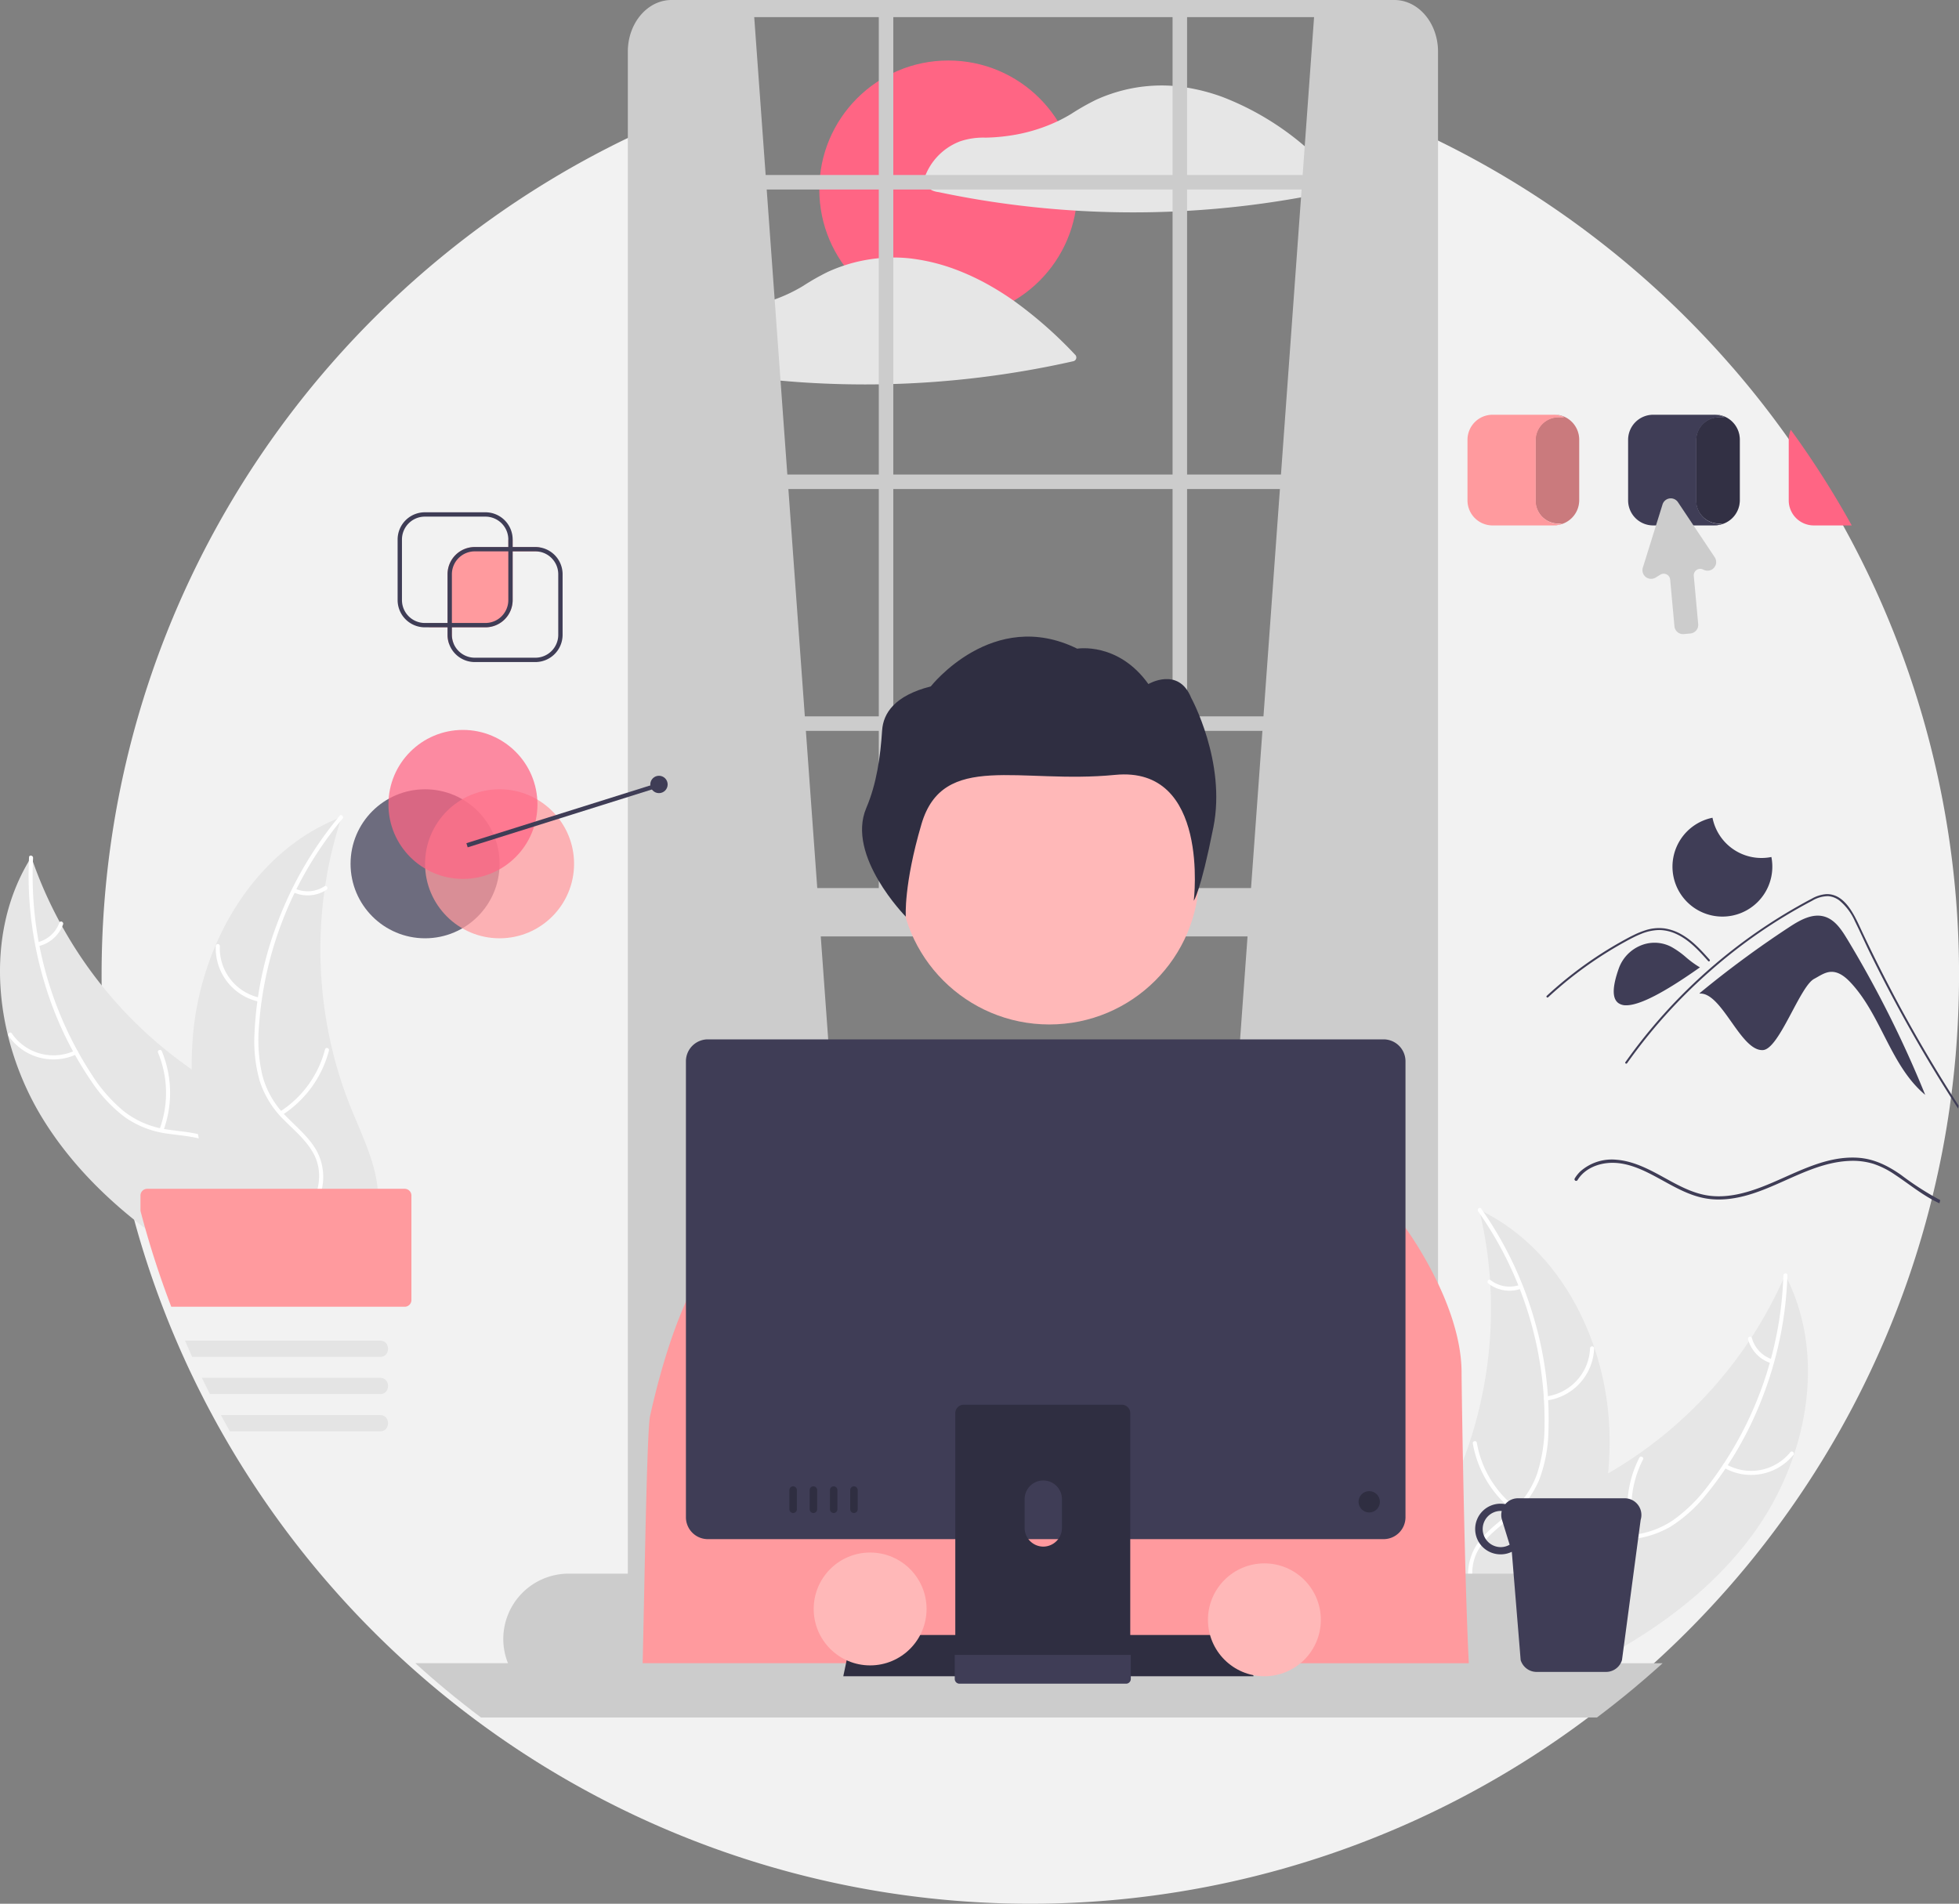 <svg xmlns="http://www.w3.org/2000/svg" width="598.796" height="581.955" viewBox="0 0 598.796 581.955">
  <rect x="0" y="0" width="598.796" height="581.955" fill="#808080" stroke="none"/>
  <g id="undraw_designer_re_5v95_1_" data-name="undraw_designer_re_5v95 (1)" transform="translate(0 0)">
    <path id="Path_1" data-name="Path 1" d="M771.782,231.694a283.366,283.366,0,0,0-18.624-29.227q-7.146-9.843-15.1-19.029h-.013a285.392,285.392,0,0,0-31.217-30.9q-3.433-2.916-6.96-5.713A283.535,283.535,0,0,0,629.988,106l.223,36.716,2.4,418.54H424.228L412.509,143.5l.873-36.13c-102.166,42.969-173.9,144-173.9,261.783A284.1,284.1,0,0,0,248.71,441.2a279.23,279.23,0,0,0,9.415,29.333q1.99,5.225,4.2,10.357c.71,1.665,1.433,3.317,2.183,4.963.962,2.15,1.964,4.293,2.992,6.409q1.194,2.5,2.455,4.963,1.622,3.235,3.351,6.416c.889,1.665,1.8,3.317,2.734,4.963A285.03,285.03,0,0,0,332.721,579.5q9.644,8.748,20.07,16.587a283.925,283.925,0,0,0,341.124,0q5.673-4.259,11.113-8.8,3.613-3.006,7.106-6.124c.617-.551,1.234-1.1,1.845-1.659A285.065,285.065,0,0,0,767.1,514.737a278.553,278.553,0,0,0,14.384-27.309q1.7-3.7,3.3-7.471a279.957,279.957,0,0,0,12.328-35.423q.766-2.8,1.48-5.613v-.007c.08-.325.166-.657.245-.982.491-1.977.962-3.968,1.413-5.958v-.007q2.189-9.624,3.7-19.48c.126-.843.252-1.685.372-2.528.046-.305.093-.61.126-.916v-.007q1.075-7.613,1.745-15.34,1.035-12.132,1.042-24.542a282.568,282.568,0,0,0-35.443-137.461Z" transform="translate(-208.429 -71.072)" fill="#f2f2f2"/>
    <path id="Path_2" data-name="Path 2" d="M889.193,662.38c16.8-22.7,23.264-54.681,10.194-79.719a130.132,130.132,0,0,1-61.611,64.7c-10.636,5.214-23.009,9.907-27.932,20.681-3.063,6.7-2.48,14.62-.018,21.566s6.651,13.128,10.8,19.224l.218,1.827C846.932,699.844,872.392,685.083,889.193,662.38Z" transform="translate(-353.719 -192.94)" fill="#e6e6e6"/>
    <path id="Path_3" data-name="Path 3" d="M903.44,582.706a111.227,111.227,0,0,1-23.138,64.4A47.9,47.9,0,0,1,869.566,657.6a27.471,27.471,0,0,1-13.735,4.517c-4.563.327-9.269.133-13.674,1.564a16.821,16.821,0,0,0-10.064,9.379c-2.439,5.383-2.8,11.321-2.947,17.139-.166,6.461-.236,13.174-3.283,19.047-.369.712.757,1.243,1.125.532,5.3-10.218,1.859-22.168,5.019-32.91,1.474-5.012,4.468-9.611,9.472-11.619,4.376-1.756,9.229-1.561,13.852-1.852a29.314,29.314,0,0,0,13.594-3.916,44.279,44.279,0,0,0,11.1-10.035,107.911,107.911,0,0,0,16.9-29.185,113.2,113.2,0,0,0,7.751-37.66c.025-.8-1.215-.685-1.24.108Z" transform="translate(-358.329 -192.784)" fill="#fff"/>
    <path id="Path_4" data-name="Path 4" d="M905.568,660.119a16.688,16.688,0,0,0,21.254-3.9c.5-.622-.438-1.435-.944-.812a15.452,15.452,0,0,1-19.778,3.589c-.692-.4-1.221.724-.532,1.125Z" transform="translate(-378.643 -211.481)" fill="#fff"/>
    <path id="Path_5" data-name="Path 5" d="M868.457,681.49a32.164,32.164,0,0,1,2.371-23.32c.367-.713-.759-1.244-1.125-.532a33.455,33.455,0,0,0-2.417,24.272C867.5,682.682,868.674,682.259,868.457,681.49Z" transform="translate(-368.619 -212.023)" fill="#fff"/>
    <path id="Path_6" data-name="Path 6" d="M922.95,614.937a9.446,9.446,0,0,1-6.17-6.5c-.208-.775-1.379-.351-1.172.419a10.585,10.585,0,0,0,6.81,7.208.643.643,0,0,0,.829-.3.626.626,0,0,0-.3-.829Z" transform="translate(-381.286 -199.424)" fill="#fff"/>
    <path id="Path_7" data-name="Path 7" d="M798.125,555.891c.116.488.232.975.341,1.471a124.407,124.407,0,0,1,2.957,19.961c.043.519.078,1.046.105,1.565a131.143,131.143,0,0,1-6.256,47.876,127.359,127.359,0,0,1-7.393,17.883c-4.025,7.961-9.023,16.273-10.15,24.846a21.845,21.845,0,0,0-.216,2.7l33.35,31.752c.112.034.217.076.33.111l1.274,1.329c.171-.287.342-.588.513-.875.1-.166.192-.339.292-.5.064-.113.128-.226.193-.324.022-.037.043-.075.057-.105.065-.1.114-.2.171-.287q1.443-2.521,2.856-5.071c.007-.008.007-.008.007-.022,7.142-12.972,13.264-26.654,17.115-40.831.116-.427.239-.86.339-1.3a121.525,121.525,0,0,0,3.511-19.519,107.462,107.462,0,0,0,.462-10.861,89.337,89.337,0,0,0-4.644-27.544c-5.949-17.7-17.493-33.308-33.949-41.621C798.967,556.3,798.553,556.1,798.125,555.891Z" transform="translate(-345.986 -186.096)" fill="#e6e6e6"/>
    <path id="Path_8" data-name="Path 8" d="M803.706,556.189a111.227,111.227,0,0,1,20.3,65.353,47.9,47.9,0,0,1-2.259,14.836,27.473,27.473,0,0,1-8.247,11.876c-3.447,3.009-7.321,5.687-9.976,9.481a16.82,16.82,0,0,0-2.389,13.547c1.294,5.766,4.582,10.723,7.966,15.459,3.757,5.259,7.744,10.661,8.846,17.185.134.79,1.352.537,1.219-.252-1.919-11.351-11.862-18.819-15.806-29.3-1.841-4.89-2.219-10.364.567-14.98,2.436-4.037,6.429-6.8,9.945-9.818a29.314,29.314,0,0,0,8.5-11.311,44.28,44.28,0,0,0,2.821-14.695,107.911,107.911,0,0,0-4.074-33.48,113.2,113.2,0,0,0-16.485-34.736c-.461-.653-1.383.184-.925.833Z" transform="translate(-351.896 -185.898)" fill="#fff"/>
    <path id="Path_9" data-name="Path 9" d="M832.5,628.565a16.688,16.688,0,0,0,14.621-15.911.623.623,0,0,0-1.243-.081,15.452,15.452,0,0,1-13.631,14.773c-.8.095-.538,1.313.252,1.219Z" transform="translate(-359.855 -200.444)" fill="#fff"/>
    <path id="Path_10" data-name="Path 10" d="M815.947,671.453A32.164,32.164,0,0,1,803.8,651.406c-.136-.79-1.355-.537-1.219.252a33.456,33.456,0,0,0,12.683,20.835c.639.486,1.319-.557.683-1.04Z" transform="translate(-352.392 -210.393)" fill="#fff"/>
    <path id="Path_11" data-name="Path 11" d="M818.408,586.243a9.446,9.446,0,0,1-8.841-1.477c-.632-.494-1.312.55-.684,1.04a10.585,10.585,0,0,0,9.777,1.655.643.643,0,0,0,.483-.736A.626.626,0,0,0,818.408,586.243Z" transform="translate(-353.943 -193.445)" fill="#fff"/>
    <path id="Path_12" data-name="Path 12" d="M211.016,491.359c-14.9-23.993-18.743-56.391-3.682-80.284a130.132,130.132,0,0,0,56.149,69.5c10.177,6.062,22.127,11.744,26.159,22.882,2.508,6.931,1.284,14.773-1.735,21.5s-7.7,12.544-12.322,18.283l-.366,1.8C250.094,532.133,225.918,515.352,211.016,491.359Z" transform="translate(-197.764 -149.071)" fill="#e6e6e6"/>
    <path id="Path_13" data-name="Path 13" d="M210.878,411.161a111.227,111.227,0,0,0,17.828,66.071,47.9,47.9,0,0,0,9.848,11.324,27.472,27.472,0,0,0,13.322,5.618c4.522.7,9.228.886,13.5,2.67a16.821,16.821,0,0,1,9.269,10.166c1.993,5.563,1.868,11.51,1.544,17.322-.36,6.453-.836,13.15,1.724,19.251.31.739-.855,1.177-1.165.439-4.454-10.615-.052-22.245-2.328-33.209-1.062-5.116-3.672-9.942-8.5-12.351-4.219-2.106-9.071-2.305-13.656-2.971a29.315,29.315,0,0,1-13.231-5.008,44.283,44.283,0,0,1-10.247-10.9,107.91,107.91,0,0,1-14.477-30.462,113.2,113.2,0,0,1-4.664-38.165c.04-.8,1.267-.584,1.227.209Z" transform="translate(-200.768 -148.911)" fill="#fff"/>
    <path id="Path_14" data-name="Path 14" d="M222.081,489.744a16.688,16.688,0,0,1-20.866-5.616c-.452-.661.553-1.4,1.006-.733a15.452,15.452,0,0,0,19.421,5.184c.723-.346,1.158.821.439,1.165Z" transform="translate(-198.617 -167.494)" fill="#fff"/>
    <path id="Path_15" data-name="Path 15" d="M263.106,514.531a32.164,32.164,0,0,0-.468-23.436c-.308-.74.858-1.179,1.165-.439a33.455,33.455,0,0,1,.437,24.388c-.28.752-1.412.235-1.134-.513Z" transform="translate(-214.337 -169.32)" fill="#fff"/>
    <path id="Path_16" data-name="Path 16" d="M213.031,443.867a9.446,9.446,0,0,0,6.678-5.979c.27-.755,1.4-.237,1.134.513a10.585,10.585,0,0,1-7.373,6.63.643.643,0,0,1-.8-.363.626.626,0,0,1,.363-.8Z" transform="translate(-201.564 -155.832)" fill="#fff"/>
    <path id="Path_17" data-name="Path 17" d="M322.3,394.606c-.155.477-.31.953-.459,1.438a124.406,124.406,0,0,0-4.569,19.655c-.085.514-.163,1.036-.232,1.552a131.144,131.144,0,0,0,2.345,48.226A127.351,127.351,0,0,0,325.3,483.9c3.365,8.262,7.671,16.952,8.1,25.589a21.842,21.842,0,0,1,0,2.7l-35.82,28.937c-.114.025-.223.058-.337.083l-1.377,1.221c-.147-.3-.293-.614-.441-.914-.086-.174-.164-.354-.25-.527-.055-.118-.109-.236-.166-.339-.018-.039-.036-.079-.048-.11-.056-.1-.1-.2-.147-.3q-1.233-2.63-2.434-5.286c-.007-.008-.007-.008-.005-.023-6.064-13.51-11.054-27.644-13.74-42.087-.081-.435-.168-.877-.233-1.325a121.523,121.523,0,0,1-1.913-19.74,107.443,107.443,0,0,1,.423-10.862,89.341,89.341,0,0,1,6.867-27.076c7.368-17.162,20.142-31.776,37.219-38.724C321.423,394.947,321.853,394.775,322.3,394.606Z" transform="translate(-217.886 -144.86)" fill="#e6e6e6"/>
    <path id="Path_18" data-name="Path 18" d="M329,394.923A111.227,111.227,0,0,0,303.46,458.41a47.9,47.9,0,0,0,1.045,14.971,27.472,27.472,0,0,0,7.254,12.507c3.191,3.279,6.834,6.263,9.173,10.26a16.821,16.821,0,0,1,1.28,13.7c-1.758,5.642-5.438,10.315-9.2,14.761-4.172,4.936-8.584,10-10.214,16.409-.2.777-1.392.425-1.194-.351,2.835-11.158,13.352-17.793,18.135-27.917,2.232-4.724,3.054-10.149.652-14.977-2.1-4.222-5.855-7.3-9.114-10.594a29.314,29.314,0,0,1-7.549-11.965,44.28,44.28,0,0,1-1.617-14.876A107.908,107.908,0,0,1,308.9,427.3a113.2,113.2,0,0,1,19.254-33.281c.512-.613,1.363.3.854.906Z" transform="translate(-224.307 -144.658)" fill="#fff"/>
    <path id="Path_19" data-name="Path 19" d="M299.648,464.41a16.688,16.688,0,0,1-13.279-17.047.623.623,0,0,1,1.245.021A15.452,15.452,0,0,0,300,463.215C300.784,463.374,300.429,464.568,299.648,464.41Z" transform="translate(-220.413 -158.197)" fill="#fff"/>
    <path id="Path_20" data-name="Path 20" d="M312.684,508.894A32.164,32.164,0,0,0,326.421,489.9c.2-.776,1.394-.425,1.194.351a33.455,33.455,0,0,1-14.334,19.735c-.676.432-1.269-.663-.6-1.092Z" transform="translate(-227.069 -169.113)" fill="#fff"/>
    <path id="Path_21" data-name="Path 21" d="M318.749,423.768a9.446,9.446,0,0,0,8.932-.753c.67-.441,1.263.655.6,1.092a10.585,10.585,0,0,1-9.879.855.643.643,0,0,1-.422-.773.626.626,0,0,1,.772-.422Z" transform="translate(-228.493 -152.097)" fill="#fff"/>
    <circle id="Ellipse_1" data-name="Ellipse 1" cx="39.439" cy="39.439" r="39.439" transform="translate(250.434 18.495)" fill="#ff6584"/>
    <path id="Path_22" data-name="Path 22" d="M705.328,123.928a144.923,144.923,0,0,0-11.239-10.669,85.964,85.964,0,0,0-25.67-15.545,59.2,59.2,0,0,0-11.014-2.9c-.451-.073-.9-.146-1.347-.206a.5.5,0,0,0-.1,0,1.2,1.2,0,0,0-.212-.04c-.922-.119-1.845-.212-2.773-.279a48.059,48.059,0,0,0-14.889,1.34,49.513,49.513,0,0,0-8.227,2.866,73.642,73.642,0,0,0-7.716,4.372,46.371,46.371,0,0,1-4.114,2.223,51.307,51.307,0,0,1-12.938,4.14,58.09,58.09,0,0,1-9.156.9,22.165,22.165,0,0,0-7.71,1.108,18.475,18.475,0,0,0-11.259,12.195,1.188,1.188,0,0,0,.531,1.307c.683.491,1.347,1.048,2.07,1.486a6.5,6.5,0,0,0,2.017.551q1.712.358,3.43.7,6.32,1.254,12.693,2.223,12.819,1.941,25.783,2.734a1.29,1.29,0,0,0,.159.013,290.176,290.176,0,0,0,29.326.285c1.48-.06,2.953-.133,4.432-.219q9.246-.518,18.445-1.632,8.509-1.035,16.952-2.568,6.031-1.095,12.016-2.442a1.175,1.175,0,0,0,.511-1.944Z" transform="translate(-294.703 -68.053)" fill="#e6e6e6"/>
    <path id="Path_23" data-name="Path 23" d="M595.2,194.579a128.822,128.822,0,0,0-18.783-16.534c-2.249-1.579-4.565-3.065-6.947-4.425a73.617,73.617,0,0,0-9.076-4.439c-.7-.285-1.4-.557-2.1-.816a58.793,58.793,0,0,0-12.361-3.105c-.033-.007-.066,0-.1-.007l-.206-.04a45.663,45.663,0,0,0-6.17-.378c-1.48,0-2.966.08-4.439.226a49.08,49.08,0,0,0-7.059,1.221c-1.148.285-2.289.617-3.41,1a48.724,48.724,0,0,0-4.81,1.871c-.027.013-.046.02-.073.033a71.674,71.674,0,0,0-7.643,4.339c-.053.033-.113.066-.166.1a48.214,48.214,0,0,1-8.811,4.127,53.661,53.661,0,0,1-8.081,2.136,57.225,57.225,0,0,1-9.156.9,21.955,21.955,0,0,0-7.7,1.115,18.485,18.485,0,0,0-11.266,12.195,1.2,1.2,0,0,0,.531,1.307c.683.491,1.353,1.042,2.07,1.48a6.366,6.366,0,0,0,2.017.551c1.141.239,2.282.478,3.43.7q6.32,1.254,12.7,2.216,8.748,1.324,17.569,2.117,4.18.388,8.367.637,10.738.647,21.5.5,2.219-.03,4.439-.1,13.177-.388,26.274-1.977a289,289,0,0,0,28.961-5.009,1.17,1.17,0,0,0,.511-1.937Z" transform="translate(-266.547 -86.115)" fill="#e6e6e6"/>
    <path id="Path_24" data-name="Path 24" d="M495.3,62.411l34.745,480.137-69.489,6.168V68.52C468.833,62.052,480.719,61.04,495.3,62.411Z" transform="translate(-264.95 -59.793)" fill="#ccc"/>
    <path id="Path_25" data-name="Path 25" d="M725.713,62.411,690.968,542.548l69.489,6.168V68.52C752.177,62.052,740.291,61.04,725.713,62.411Z" transform="translate(-323.859 -59.793)" fill="#ccc"/>
    <path id="Path_26" data-name="Path 26" d="M701.913,68.013c-2.156-5.287-6.741-8.937-12.042-8.937H468.95c-7.371,0-13.363,7.073-13.363,15.774V552.068a17.052,17.052,0,0,0,4.6,11.905,12.66,12.66,0,0,0,5.786,3.47,11.044,11.044,0,0,0,2.972.4H689.871a11.043,11.043,0,0,0,2.972-.4c5.945-1.6,10.39-7.879,10.39-15.375V74.851a18.119,18.119,0,0,0-1.321-6.838ZM698.8,552.068c0,5.812-4.007,10.542-8.93,10.542H468.95c-4.08,0-7.537-3.25-8.592-7.676a12.246,12.246,0,0,1-.338-2.867V74.851c0-5.812,4.008-10.534,8.93-10.534H689.871a7.577,7.577,0,0,1,2.654.478c3.629,1.331,6.277,5.334,6.277,10.057Z" transform="translate(-263.68 -59.077)" fill="#ccc"/>
    <rect id="Rectangle_3" data-name="Rectangle 3" width="243.212" height="4.435" transform="translate(194.124 145.057)" fill="#ccc"/>
    <rect id="Rectangle_4" data-name="Rectangle 4" width="243.212" height="4.435" transform="translate(194.124 53.496)" fill="#ccc"/>
    <rect id="Rectangle_5" data-name="Rectangle 5" width="243.212" height="4.435" transform="translate(194.124 218.982)" fill="#ccc"/>
    <rect id="Rectangle_6" data-name="Rectangle 6" width="4.435" height="279.828" transform="translate(268.614 1.99)" fill="#ccc"/>
    <rect id="Rectangle_7" data-name="Rectangle 7" width="4.435" height="279.828" transform="translate(358.412 1.99)" fill="#ccc"/>
    <path id="Path_27" data-name="Path 27" d="M715.661,705.353H424.4a19.981,19.981,0,0,0-19.958,19.958,19.757,19.757,0,0,0,1.44,7.424,19.959,19.959,0,0,0,18.518,12.54H715.661a19.959,19.959,0,0,0,17.224-9.886,19.285,19.285,0,0,0,1.3-2.654,19.757,19.757,0,0,0,1.44-7.424A19.987,19.987,0,0,0,715.661,705.353Z" transform="translate(-250.604 -224.308)" fill="#ccc"/>
    <rect id="Rectangle_8" data-name="Rectangle 8" width="241.734" height="14.785" transform="translate(195.603 271.469)" fill="#ccc"/>
    <path id="Path_28" data-name="Path 28" d="M419.4,358.755h4.435a8.132,8.132,0,0,1,8.132,8.132h-20.7A8.132,8.132,0,0,1,419.4,358.755Z" transform="translate(-105.147 -91.722)" fill="#ccc"/>
    <circle id="ab6171fa-7d69-4734-b81c-8dff60f9761b" cx="45.812" cy="45.812" r="45.812" transform="translate(274.922 221.541)" fill="#ffb8b8"/>
    <path id="bf427902-b9bf-4946-b5d7-5c1c7e04535e" d="M557.9,349.2c.346-5.261,3.826-10.644,14.879-13.457,0,0,18.97-24.258,44.748-11.537,0,0,12.5-2.15,21.764,10.816,0,0,9.188-5.419,13.064,4.186,0,0,10.776,19.591,6.808,39.574s-6,22.477-6,22.477,5.057-41.334-24.068-38.468-52.573-7.376-59.168,15.049c-5.477,18.621-4.787,28.292-4.787,28.292s-18.314-18.576-12.087-33.2C556.238,365.447,557.365,357.314,557.9,349.2Z" transform="translate(-288.269 -125.918)" fill="#2f2e41"/>
    <path id="Path_29" data-name="Path 29" d="M461.292,690.624h253.4c-1.694-19.329-2.8-93.217-2.8-98.08,0-21.449-17.55-44.856-17.55-44.856l-6.282-3.472L635.6,527.848l-13.577-17.636a15.1,15.1,0,0,0-12.091-5.9l-42.888.322a15.143,15.143,0,0,0-10.171,4.031L530.312,533.3,491.36,551.9l-.066-.066-.407.3-5.781,4.163-3.718,2.687s-9.755,11.7-17.55,46.8C462.664,611.068,461.841,679.412,461.292,690.624Z" transform="translate(-265.139 -172.908)" fill="#ff9a9e"/>
    <path id="Path_30" data-name="Path 30" d="M749.571,742.14c-.61.557-1.228,1.108-1.845,1.659q-3.5,3.115-7.106,6.124-5.444,4.538-11.113,8.8H388.383q-10.42-7.823-20.07-16.587Z" transform="translate(-241.367 -233.713)" fill="#ccc"/>
    <path id="Path_31" data-name="Path 31" d="M471.7,684.082H346.3l2.654-12.606H469.047Z" transform="translate(-88.538 -171.674)" fill="#2f2e41"/>
    <path id="Path_32" data-name="Path 32" d="M849.286,674.4h-32.63a5.04,5.04,0,0,0-3.868,1.791,7.318,7.318,0,0,0-1.38-.133,7.74,7.74,0,1,0,0,15.479,7.653,7.653,0,0,0,3.369-.782l.545,6.687,2.163,26.433a4.822,4.822,0,0,0,.411.949,5.087,5.087,0,0,0,4.465,2.654H843.58a5.105,5.105,0,0,0,4.472-2.654,5.234,5.234,0,0,0,.4-.949L854.163,681a5.1,5.1,0,0,0-4.877-6.6Zm-37.878,14.928a5.53,5.53,0,0,1,0-11.06c.1,0,.192.027.292.033a5.066,5.066,0,0,0,.08,2.7l2.335,7.59a5.44,5.44,0,0,1-2.707.736Z" transform="translate(-352.673 -216.393)" fill="#3f3d56"/>
    <path id="Path_33" data-name="Path 33" d="M692.692,485.931H486.136a6.705,6.705,0,0,0-6.695,6.695V632.01a6.7,6.7,0,0,0,6.695,6.695H692.692a6.7,6.7,0,0,0,6.695-6.695V492.626a6.705,6.705,0,0,0-6.695-6.695Z" transform="translate(-269.779 -168.209)" fill="#3f3d56"/>
    <path id="Path_34" data-name="Path 34" d="M640.957,635.977H592.636a2.578,2.578,0,0,0-2.574,2.581v76.334h53.477V638.558a2.58,2.58,0,0,0-2.581-2.581Zm-24,43.372a5.733,5.733,0,0,1-5.706-5.706v-8.8a5.706,5.706,0,0,1,11.412,0v8.8a5.733,5.733,0,0,1-5.706,5.706Z" transform="translate(-298.061 -206.571)" fill="#2f2e41"/>
    <path id="Path_35" data-name="Path 35" d="M589.839,738.717v7.365a1.443,1.443,0,0,0,1.44,1.44h50.929a1.447,1.447,0,0,0,1.44-1.44v-7.365Z" transform="translate(-298.004 -232.838)" fill="#3f3d56"/>
    <circle id="Ellipse_2" data-name="Ellipse 2" cx="3.261" cy="3.261" r="3.261" transform="translate(415.259 455.822)" fill="#2f2e41"/>
    <path id="Path_36" data-name="Path 36" d="M523.074,669.493a1.141,1.141,0,0,0-1.141,1.141v5.872a1.141,1.141,0,0,0,2.282,0v-5.872a1.141,1.141,0,0,0-1.141-1.141Z" transform="translate(-280.643 -215.14)" fill="#2f2e41"/>
    <path id="Path_37" data-name="Path 37" d="M531.4,669.493a1.141,1.141,0,0,0-1.141,1.141v5.872a1.141,1.141,0,0,0,2.282,0v-5.872A1.141,1.141,0,0,0,531.4,669.493Z" transform="translate(-282.771 -215.14)" fill="#2f2e41"/>
    <path id="Path_38" data-name="Path 38" d="M539.725,669.493a1.141,1.141,0,0,0-1.141,1.141v5.872a1.141,1.141,0,0,0,2.282,0v-5.872a1.141,1.141,0,0,0-1.141-1.141Z" transform="translate(-284.9 -215.14)" fill="#2f2e41"/>
    <path id="Path_39" data-name="Path 39" d="M548.051,669.493a1.141,1.141,0,0,0-1.141,1.141v5.872a1.141,1.141,0,0,0,2.282,0v-5.872A1.141,1.141,0,0,0,548.051,669.493Z" transform="translate(-287.029 -215.14)" fill="#2f2e41"/>
    <circle id="Ellipse_3" data-name="Ellipse 3" cx="17.251" cy="17.251" r="17.251" transform="translate(248.716 474.589)" fill="#ffb8b8"/>
    <circle id="Ellipse_4" data-name="Ellipse 4" cx="17.251" cy="17.251" r="17.251" transform="translate(369.23 477.907)" fill="#ffb8b8"/>
    <path id="Path_40" data-name="Path 40" d="M940.74,442.155c-1.7-2.819-3.725-5.83-6.888-6.75-3.663-1.066-7.427,1.052-10.619,3.142A309.458,309.458,0,0,0,895.7,458.836l.01.109c6.85-.472,12.534,17.741,19.384,17.269,4.949-.341,11.233-19.415,15.606-21.756,1.66-.888,3.277-2.075,5.158-2.158,2.336-.1,4.374,1.529,5.975,3.234,9.47,10.085,12.211,25.506,22.836,34.366a337.181,337.181,0,0,0-23.923-47.745Z" transform="translate(-376.201 -155.219)" fill="#3f3d56"/>
    <path id="Path_41" data-name="Path 41" d="M951.156,464.389q7.494,13.535,15.9,26.533v.007c-.033.305-.08.61-.126.916q-1.015-1.553-2.01-3.118-7.544-11.833-14.338-24.118-3.224-5.842-6.29-11.777-2.369-4.6-4.638-9.249c-.431-.889-.849-1.778-1.267-2.674-.982-2.1-1.951-4.206-2.986-6.277a17.242,17.242,0,0,0-4.79-6.416,6.535,6.535,0,0,0-3.4-1.314,9.506,9.506,0,0,0-4.93,1.413,158.652,158.652,0,0,0-31.2,21.517,162.6,162.6,0,0,0-25.345,28.138c-.226.318-.756.013-.531-.312.9-1.261,1.8-2.5,2.727-3.735a163.369,163.369,0,0,1,41.7-38.894q4.05-2.627,8.26-5.009c1.413-.8,2.833-1.592,4.279-2.336a10.435,10.435,0,0,1,4.538-1.407c5.507-.086,8.36,6.151,10.317,10.344q.916,1.98,1.864,3.954,3.573,7.464,7.424,14.809Q948.674,459.914,951.156,464.389Z" transform="translate(-368.389 -152.958)" fill="#3f3d56"/>
    <path id="Path_42" data-name="Path 42" d="M882.265,450.319c-.32-.357-.638-.713-.96-1.07-2.539-2.808-5.263-5.583-8.75-7.193a12.7,12.7,0,0,0-5.318-1.233,15.176,15.176,0,0,0-5.522,1.2c-.831.332-1.644.709-2.445,1.111-.915.461-1.814.952-2.708,1.447q-2.519,1.394-4.972,2.91-4.881,3.017-9.457,6.494-2.372,1.8-4.646,3.725-2.115,1.785-4.144,3.666c-.289.267-.721-.165-.432-.432.357-.332.717-.662,1.078-.988q1.528-1.381,3.105-2.71,2.876-2.427,5.9-4.666,4.7-3.484,9.732-6.5,2.513-1.5,5.094-2.881c.52-.277,1.045-.548,1.577-.8a25.14,25.14,0,0,1,3.749-1.526,13.338,13.338,0,0,1,5.663-.556,14.741,14.741,0,0,1,5.224,1.807c3.423,1.913,6.078,4.872,8.662,7.759C882.957,450.178,882.528,450.612,882.265,450.319Z" transform="translate(-360.125 -156.524)" fill="#3f3d56"/>
    <path id="Path_43" data-name="Path 43" d="M864.281,465.367a3.942,3.942,0,0,1-2.445-.7c-1.895-1.435-1.845-4.882.152-10.539a11.9,11.9,0,0,1,6.44-6.922,11.024,11.024,0,0,1,8.879-.053q.367.159.724.343h0a26.145,26.145,0,0,1,4.54,3.221,29.994,29.994,0,0,0,3.781,2.793l.445.26-.421.3C875.626,461.635,868.339,465.367,864.281,465.367Z" transform="translate(-367.191 -158.063)" fill="#3f3d56"/>
    <path id="Path_44" data-name="Path 44" d="M911.776,407.212a15.263,15.263,0,0,1-14.971-12.3,15.26,15.26,0,1,0,18,12,15.325,15.325,0,0,1-3.029.3Z" transform="translate(-373.357 -144.938)" fill="#3f3d56"/>
    <circle id="Ellipse_5" data-name="Ellipse 5" cx="22.773" cy="22.773" r="22.773" transform="translate(107.154 241.278)" fill="#3f3d56" opacity="0.74"/>
    <circle id="Ellipse_6" data-name="Ellipse 6" cx="22.773" cy="22.773" r="22.773" transform="translate(129.926 241.278)" fill="#ff9a9e" opacity="0.74"/>
    <circle id="Ellipse_7" data-name="Ellipse 7" cx="22.773" cy="22.773" r="22.773" transform="translate(118.733 223.128)" fill="#ff6584" opacity="0.74"/>
    <rect id="Rectangle_9" data-name="Rectangle 9" width="61.312" height="1.327" transform="translate(142.559 257.752) rotate(-17.441)" fill="#3f3d56"/>
    <circle id="Ellipse_8" data-name="Ellipse 8" cx="2.654" cy="2.654" r="2.654" transform="translate(198.771 237.142)" fill="#3f3d56"/>
    <path id="Path_45" data-name="Path 45" d="M944.224,539.834a90.409,90.409,0,0,0,11.9,7.643c-.08.325-.166.657-.245.982-.524-.245-1.035-.5-1.546-.77-4.333-2.269-8.061-5.354-12.129-8.035a26.169,26.169,0,0,0-6.542-3.278,21.584,21.584,0,0,0-7.477-.876c-10.529.518-19.553,6.8-29.339,9.966-4.79,1.553-9.886,2.382-14.882,1.407s-9.435-3.629-13.847-6.031c-4.352-2.375-9.1-4.764-14.179-4.764-4.14.007-8.493,1.665-10.709,5.328a.5.5,0,0,1-.856-.5,10.442,10.442,0,0,1,1.811-2.263,14.513,14.513,0,0,1,11.054-3.5c5.056.411,9.667,2.8,14.039,5.2,4.638,2.548,9.388,5.288,14.749,5.845,5.295.557,10.536-.829,15.446-2.694,9.508-3.616,18.889-9.64,29.465-8.97C935.924,534.838,940.2,537,944.224,539.834Z" transform="translate(-363.064 -180.618)" fill="#3f3d56"/>
    <path id="Path_46" data-name="Path 46" d="M407.81,283.045v1.347a6.988,6.988,0,0,0-1.353-.133h-6.94v14.9a8.325,8.325,0,0,1-8.32,8.32H380.939v2.3a6.953,6.953,0,0,0,.537,2.681h-1.42a8.175,8.175,0,0,1-.444-2.681v-2.3h-5.64v-1.327h5.64v-14.9a8.325,8.325,0,0,1,8.32-8.32H398.19v-2.322h1.327v2.322h6.94A8.281,8.281,0,0,1,407.81,283.045Z" transform="translate(-242.814 -115.715)" fill="#ff9a9e"/>
    <path id="Path_47" data-name="Path 47" d="M387.892,269.467H369.368a8.325,8.325,0,0,0-8.32,8.32v18.524a8.325,8.325,0,0,0,8.32,8.32h18.524a8.325,8.325,0,0,0,8.32-8.32V277.761A8.323,8.323,0,0,0,387.892,269.467Zm6.993,26.845a7,7,0,0,1-6.993,6.993H369.368a7,7,0,0,1-6.993-6.993V277.787a7,7,0,0,1,6.993-6.993h18.524a7,7,0,0,1,6.993,6.967Z" transform="translate(-239.51 -112.867)" fill="#3f3d56"/>
    <path id="Path_48" data-name="Path 48" d="M381.55,306.952v1.327h1.327v-1.327Zm0,0v1.327h1.327v-1.327Zm28.2-23.109a8.28,8.28,0,0,0-1.353-.113H389.87a8.325,8.325,0,0,0-8.32,8.32v18.525a8.173,8.173,0,0,0,.445,2.68,8.323,8.323,0,0,0,7.876,5.64h18.525a8.325,8.325,0,0,0,8.32-8.32V292.049a8.32,8.32,0,0,0-6.967-8.207Zm5.64,26.732a7,7,0,0,1-6.993,6.993H389.87a7,7,0,0,1-6.993-6.993V292.049a7,7,0,0,1,6.993-6.993h18.525a7,7,0,0,1,6.993,6.993Zm-33.838-3.623v1.327h1.327v-1.327Z" transform="translate(-244.751 -116.513)" fill="#3f3d56"/>
    <path id="Path_49" data-name="Path 49" d="M336.205,547.3H257.516a2.071,2.071,0,0,0-2.07,2.063v4.664a279.232,279.232,0,0,0,9.415,29.333h71.344a2.061,2.061,0,0,0,2.063-2.063V549.365a2.066,2.066,0,0,0-2.063-2.063Z" transform="translate(-212.511 -183.9)" fill="#ff9a9e"/>
    <path id="Path_50" data-name="Path 50" d="M333.384,609.663H273.737c.71,1.665,1.433,3.317,2.183,4.963h57.464C336.622,614.672,336.589,609.617,333.384,609.663Z" transform="translate(-217.187 -199.843)" fill="#e4e4e4"/>
    <path id="Path_51" data-name="Path 51" d="M335.162,624.941H280.69q1.194,2.5,2.455,4.963h52.017C338.4,629.95,338.367,624.9,335.162,624.941Z" transform="translate(-218.965 -203.749)" fill="#e4e4e4"/>
    <path id="Path_52" data-name="Path 52" d="M337.156,640.229H288.489c.889,1.665,1.8,3.317,2.734,4.963h45.933C340.394,645.238,340.361,640.182,337.156,640.229Z" transform="translate(-220.959 -207.658)" fill="#e4e4e4"/>
    <path id="Path_53" data-name="Path 53" d="M899.982,229.333H899.6a7.6,7.6,0,0,1,3.39.8h-1.721a7,7,0,0,0-6.993,6.993v18.525a7,7,0,0,0,6.993,6.993h1.1a7.6,7.6,0,0,1-2.766.525h.378a7.665,7.665,0,0,0,7.656-7.657V236.989a7.665,7.665,0,0,0-7.656-7.656Z" transform="translate(-375.84 -102.606)" fill="#3f3d56"/>
    <path id="Path_54" data-name="Path 54" d="M899.982,229.333H899.6a7.6,7.6,0,0,1,3.39.8h-1.721a7,7,0,0,0-6.993,6.993v18.525a7,7,0,0,0,6.993,6.993h1.1a7.6,7.6,0,0,1-2.766.525h.378a7.665,7.665,0,0,0,7.656-7.657V236.989a7.665,7.665,0,0,0-7.656-7.656Z" transform="translate(-375.84 -102.606)" opacity="0.21"/>
    <path id="Path_55" data-name="Path 55" d="M834.019,229.333h-.378a7.6,7.6,0,0,1,3.39.8H835.31a7,7,0,0,0-6.993,6.993v18.525a7,7,0,0,0,6.993,6.993h1.1a7.6,7.6,0,0,1-2.766.525h.378a7.665,7.665,0,0,0,7.656-7.657V236.989a7.665,7.665,0,0,0-7.656-7.656Z" transform="translate(-358.975 -102.606)" fill="#ff9a9e"/>
    <path id="Path_56" data-name="Path 56" d="M834.019,229.333h-.378a7.6,7.6,0,0,1,3.39.8H835.31a7,7,0,0,0-6.993,6.993v18.525a7,7,0,0,0,6.993,6.993h1.1a7.6,7.6,0,0,1-2.766.525h.378a7.665,7.665,0,0,0,7.656-7.657V236.989a7.665,7.665,0,0,0-7.656-7.656Z" transform="translate(-358.975 -102.606)" opacity="0.21"/>
    <path id="Path_57" data-name="Path 57" d="M828.246,262.723a7,7,0,0,1-6.993-6.993V237.2a7,7,0,0,1,6.993-6.993h1.721a7.6,7.6,0,0,0-3.39-.8H808.051a7.665,7.665,0,0,0-7.656,7.656v18.525a7.665,7.665,0,0,0,7.656,7.656h18.525a7.6,7.6,0,0,0,2.766-.525Z" transform="translate(-351.836 -102.625)" fill="#ff9a9e"/>
    <path id="Path_58" data-name="Path 58" d="M894.208,262.723a7,7,0,0,1-6.993-6.993V237.2a7,7,0,0,1,6.993-6.993h1.721a7.6,7.6,0,0,0-3.39-.8H874.013a7.665,7.665,0,0,0-7.656,7.656v18.525a7.665,7.665,0,0,0,7.656,7.656h18.525a7.6,7.6,0,0,0,2.766-.525Z" transform="translate(-368.701 -102.625)" fill="#3f3d56"/>
    <path id="Path_59" data-name="Path 59" d="M932.947,235.6a283.389,283.389,0,0,1,18.624,29.227h-11.6a7.668,7.668,0,0,1-7.657-7.657V238.649a7.649,7.649,0,0,1,.63-3.045Z" transform="translate(-385.564 -104.209)" fill="#ff6584"/>
    <path id="Path_60" data-name="Path 60" d="M894.334,281.745l-6.489-9.72-4.744-7.106a2.64,2.64,0,0,0-4.717.683l-2,6.423-4.021,12.9a2.645,2.645,0,0,0,3.915,3.032l1.427-.882a1.981,1.981,0,0,1,3.012,1.506l1.307,14.265a2.649,2.649,0,0,0,2.627,2.4c.08,0,.159-.007.245-.013l2-.179a2.638,2.638,0,0,0,2.389-2.873l-1.347-14.729a1.978,1.978,0,0,1,2.8-1.977l.292.133a2.64,2.64,0,0,0,3.3-3.868Z" transform="translate(-370.207 -111.403)" fill="#ccc"/>
  </g>
</svg>

